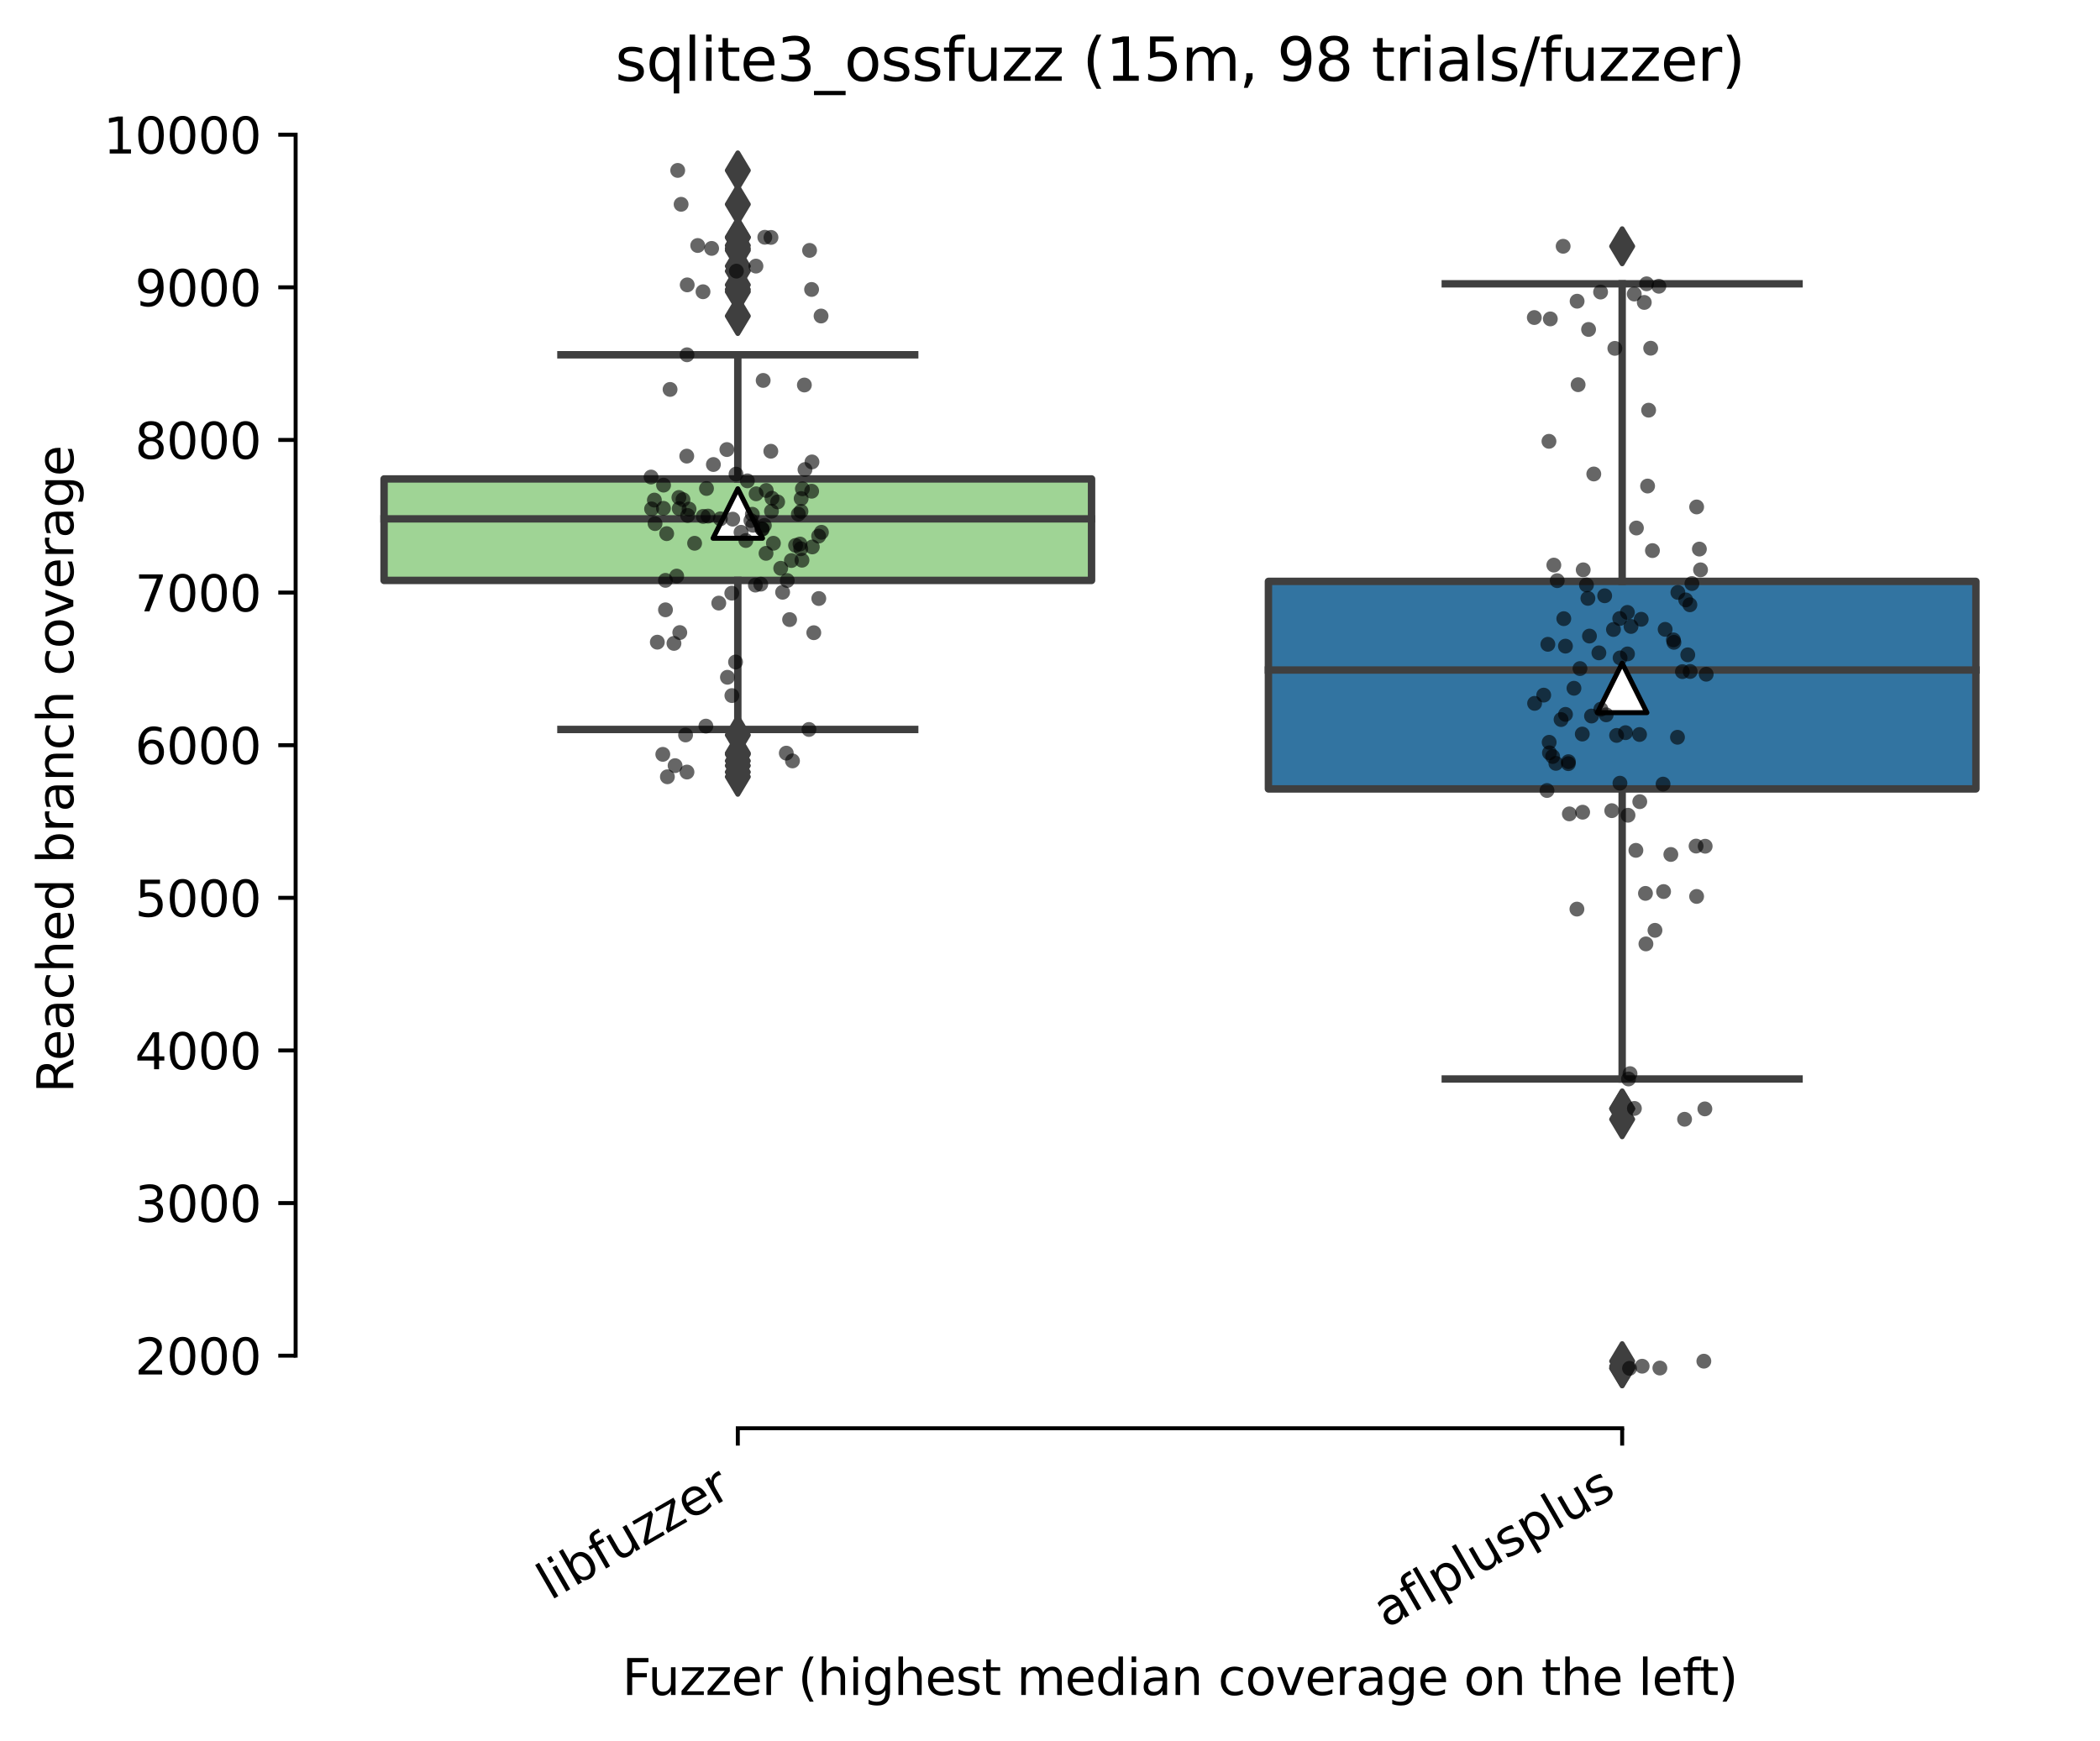 <?xml version="1.0" encoding="utf-8" standalone="no"?>
<!DOCTYPE svg PUBLIC "-//W3C//DTD SVG 1.1//EN"
  "http://www.w3.org/Graphics/SVG/1.1/DTD/svg11.dtd">
<svg height="351.576pt" version="1.1" viewBox="0 0 424.011 351.576" width="424.011pt" xmlns="http://www.w3.org/2000/svg" xmlns:xlink="http://www.w3.org/1999/xlink">
 <defs>
  <style type="text/css">*{stroke-linecap:butt;stroke-linejoin:round;}</style>
 </defs>
 <g id="figure_1">
  <g id="patch_1">
   <path d="M 0 351.576 
L 424.011 351.576 
L 424.011 0 
L 0 0 
z
" style="fill:#ffffff;"/>
  </g>
  <g id="axes_1">
   <g id="patch_2">
    <path d="M 59.691 288.43 
L 416.811 288.43 
L 416.811 22.318 
L 59.691 22.318 
z
" style="fill:#ffffff;"/>
   </g>
   <g id="patch_3">
    <path clip-path="url(#p86dfaad644)" d="M 77.547 117.217 
L 220.395 117.217 
L 220.395 96.72 
L 77.547 96.72 
L 77.547 117.217 
z
" style="fill:#9fd495;stroke:#3f3f3f;stroke-linejoin:miter;stroke-width:1.5;"/>
   </g>
   <g id="patch_4">
    <path clip-path="url(#p86dfaad644)" d="M 256.107 159.319 
L 398.955 159.319 
L 398.955 117.409 
L 256.107 117.409 
L 256.107 159.319 
z
" style="fill:#3274a1;stroke:#3f3f3f;stroke-linejoin:miter;stroke-width:1.5;"/>
   </g>
   <g id="matplotlib.axis_1">
    <g id="xtick_1">
     <g id="line2d_1">
      <defs>
       <path d="M 0 0 
L 0 3.5 
" id="m62838f7ea1" style="stroke:#000000;stroke-width:0.8;"/>
      </defs>
      <g>
       <use style="stroke:#000000;stroke-width:0.8;" x="148.971" xlink:href="#m62838f7ea1" y="288.43"/>
      </g>
     </g>
     <g id="text_1">
      <!-- libfuzzer -->
      <g transform="translate(111.104 323.272)rotate(-30)scale(0.1 -0.1)">
       <defs>
        <path d="M 603 4863 
L 1178 4863 
L 1178 0 
L 603 0 
L 603 4863 
z
" id="DejaVuSans-6c" transform="scale(0.016)"/>
        <path d="M 603 3500 
L 1178 3500 
L 1178 0 
L 603 0 
L 603 3500 
z
M 603 4863 
L 1178 4863 
L 1178 4134 
L 603 4134 
L 603 4863 
z
" id="DejaVuSans-69" transform="scale(0.016)"/>
        <path d="M 3116 1747 
Q 3116 2381 2855 2742 
Q 2594 3103 2138 3103 
Q 1681 3103 1420 2742 
Q 1159 2381 1159 1747 
Q 1159 1113 1420 752 
Q 1681 391 2138 391 
Q 2594 391 2855 752 
Q 3116 1113 3116 1747 
z
M 1159 2969 
Q 1341 3281 1617 3432 
Q 1894 3584 2278 3584 
Q 2916 3584 3314 3078 
Q 3713 2572 3713 1747 
Q 3713 922 3314 415 
Q 2916 -91 2278 -91 
Q 1894 -91 1617 61 
Q 1341 213 1159 525 
L 1159 0 
L 581 0 
L 581 4863 
L 1159 4863 
L 1159 2969 
z
" id="DejaVuSans-62" transform="scale(0.016)"/>
        <path d="M 2375 4863 
L 2375 4384 
L 1825 4384 
Q 1516 4384 1395 4259 
Q 1275 4134 1275 3809 
L 1275 3500 
L 2222 3500 
L 2222 3053 
L 1275 3053 
L 1275 0 
L 697 0 
L 697 3053 
L 147 3053 
L 147 3500 
L 697 3500 
L 697 3744 
Q 697 4328 969 4595 
Q 1241 4863 1831 4863 
L 2375 4863 
z
" id="DejaVuSans-66" transform="scale(0.016)"/>
        <path d="M 544 1381 
L 544 3500 
L 1119 3500 
L 1119 1403 
Q 1119 906 1312 657 
Q 1506 409 1894 409 
Q 2359 409 2629 706 
Q 2900 1003 2900 1516 
L 2900 3500 
L 3475 3500 
L 3475 0 
L 2900 0 
L 2900 538 
Q 2691 219 2414 64 
Q 2138 -91 1772 -91 
Q 1169 -91 856 284 
Q 544 659 544 1381 
z
M 1991 3584 
L 1991 3584 
z
" id="DejaVuSans-75" transform="scale(0.016)"/>
        <path d="M 353 3500 
L 3084 3500 
L 3084 2975 
L 922 459 
L 3084 459 
L 3084 0 
L 275 0 
L 275 525 
L 2438 3041 
L 353 3041 
L 353 3500 
z
" id="DejaVuSans-7a" transform="scale(0.016)"/>
        <path d="M 3597 1894 
L 3597 1613 
L 953 1613 
Q 991 1019 1311 708 
Q 1631 397 2203 397 
Q 2534 397 2845 478 
Q 3156 559 3463 722 
L 3463 178 
Q 3153 47 2828 -22 
Q 2503 -91 2169 -91 
Q 1331 -91 842 396 
Q 353 884 353 1716 
Q 353 2575 817 3079 
Q 1281 3584 2069 3584 
Q 2775 3584 3186 3129 
Q 3597 2675 3597 1894 
z
M 3022 2063 
Q 3016 2534 2758 2815 
Q 2500 3097 2075 3097 
Q 1594 3097 1305 2825 
Q 1016 2553 972 2059 
L 3022 2063 
z
" id="DejaVuSans-65" transform="scale(0.016)"/>
        <path d="M 2631 2963 
Q 2534 3019 2420 3045 
Q 2306 3072 2169 3072 
Q 1681 3072 1420 2755 
Q 1159 2438 1159 1844 
L 1159 0 
L 581 0 
L 581 3500 
L 1159 3500 
L 1159 2956 
Q 1341 3275 1631 3429 
Q 1922 3584 2338 3584 
Q 2397 3584 2469 3576 
Q 2541 3569 2628 3553 
L 2631 2963 
z
" id="DejaVuSans-72" transform="scale(0.016)"/>
       </defs>
       <use xlink:href="#DejaVuSans-6c"/>
       <use x="27.783" xlink:href="#DejaVuSans-69"/>
       <use x="55.566" xlink:href="#DejaVuSans-62"/>
       <use x="119.043" xlink:href="#DejaVuSans-66"/>
       <use x="154.248" xlink:href="#DejaVuSans-75"/>
       <use x="217.627" xlink:href="#DejaVuSans-7a"/>
       <use x="270.117" xlink:href="#DejaVuSans-7a"/>
       <use x="322.607" xlink:href="#DejaVuSans-65"/>
       <use x="384.131" xlink:href="#DejaVuSans-72"/>
      </g>
     </g>
    </g>
    <g id="xtick_2">
     <g id="line2d_2">
      <g>
       <use style="stroke:#000000;stroke-width:0.8;" x="327.531" xlink:href="#m62838f7ea1" y="288.43"/>
      </g>
     </g>
     <g id="text_2">
      <!-- aflplusplus -->
      <g transform="translate(279.922 328.897)rotate(-30)scale(0.1 -0.1)">
       <defs>
        <path d="M 2194 1759 
Q 1497 1759 1228 1600 
Q 959 1441 959 1056 
Q 959 750 1161 570 
Q 1363 391 1709 391 
Q 2188 391 2477 730 
Q 2766 1069 2766 1631 
L 2766 1759 
L 2194 1759 
z
M 3341 1997 
L 3341 0 
L 2766 0 
L 2766 531 
Q 2569 213 2275 61 
Q 1981 -91 1556 -91 
Q 1019 -91 701 211 
Q 384 513 384 1019 
Q 384 1609 779 1909 
Q 1175 2209 1959 2209 
L 2766 2209 
L 2766 2266 
Q 2766 2663 2505 2880 
Q 2244 3097 1772 3097 
Q 1472 3097 1187 3025 
Q 903 2953 641 2809 
L 641 3341 
Q 956 3463 1253 3523 
Q 1550 3584 1831 3584 
Q 2591 3584 2966 3190 
Q 3341 2797 3341 1997 
z
" id="DejaVuSans-61" transform="scale(0.016)"/>
        <path d="M 1159 525 
L 1159 -1331 
L 581 -1331 
L 581 3500 
L 1159 3500 
L 1159 2969 
Q 1341 3281 1617 3432 
Q 1894 3584 2278 3584 
Q 2916 3584 3314 3078 
Q 3713 2572 3713 1747 
Q 3713 922 3314 415 
Q 2916 -91 2278 -91 
Q 1894 -91 1617 61 
Q 1341 213 1159 525 
z
M 3116 1747 
Q 3116 2381 2855 2742 
Q 2594 3103 2138 3103 
Q 1681 3103 1420 2742 
Q 1159 2381 1159 1747 
Q 1159 1113 1420 752 
Q 1681 391 2138 391 
Q 2594 391 2855 752 
Q 3116 1113 3116 1747 
z
" id="DejaVuSans-70" transform="scale(0.016)"/>
        <path d="M 2834 3397 
L 2834 2853 
Q 2591 2978 2328 3040 
Q 2066 3103 1784 3103 
Q 1356 3103 1142 2972 
Q 928 2841 928 2578 
Q 928 2378 1081 2264 
Q 1234 2150 1697 2047 
L 1894 2003 
Q 2506 1872 2764 1633 
Q 3022 1394 3022 966 
Q 3022 478 2636 193 
Q 2250 -91 1575 -91 
Q 1294 -91 989 -36 
Q 684 19 347 128 
L 347 722 
Q 666 556 975 473 
Q 1284 391 1588 391 
Q 1994 391 2212 530 
Q 2431 669 2431 922 
Q 2431 1156 2273 1281 
Q 2116 1406 1581 1522 
L 1381 1569 
Q 847 1681 609 1914 
Q 372 2147 372 2553 
Q 372 3047 722 3315 
Q 1072 3584 1716 3584 
Q 2034 3584 2315 3537 
Q 2597 3491 2834 3397 
z
" id="DejaVuSans-73" transform="scale(0.016)"/>
       </defs>
       <use xlink:href="#DejaVuSans-61"/>
       <use x="61.279" xlink:href="#DejaVuSans-66"/>
       <use x="96.484" xlink:href="#DejaVuSans-6c"/>
       <use x="124.268" xlink:href="#DejaVuSans-70"/>
       <use x="187.744" xlink:href="#DejaVuSans-6c"/>
       <use x="215.527" xlink:href="#DejaVuSans-75"/>
       <use x="278.906" xlink:href="#DejaVuSans-73"/>
       <use x="331.006" xlink:href="#DejaVuSans-70"/>
       <use x="394.482" xlink:href="#DejaVuSans-6c"/>
       <use x="422.266" xlink:href="#DejaVuSans-75"/>
       <use x="485.645" xlink:href="#DejaVuSans-73"/>
      </g>
     </g>
    </g>
    <g id="text_3">
     <!-- Fuzzer (highest median coverage on the left) -->
     <g transform="translate(125.633 342.297)scale(0.1 -0.1)">
      <defs>
       <path d="M 628 4666 
L 3309 4666 
L 3309 4134 
L 1259 4134 
L 1259 2759 
L 3109 2759 
L 3109 2228 
L 1259 2228 
L 1259 0 
L 628 0 
L 628 4666 
z
" id="DejaVuSans-46" transform="scale(0.016)"/>
       <path id="DejaVuSans-20" transform="scale(0.016)"/>
       <path d="M 1984 4856 
Q 1566 4138 1362 3434 
Q 1159 2731 1159 2009 
Q 1159 1288 1364 580 
Q 1569 -128 1984 -844 
L 1484 -844 
Q 1016 -109 783 600 
Q 550 1309 550 2009 
Q 550 2706 781 3412 
Q 1013 4119 1484 4856 
L 1984 4856 
z
" id="DejaVuSans-28" transform="scale(0.016)"/>
       <path d="M 3513 2113 
L 3513 0 
L 2938 0 
L 2938 2094 
Q 2938 2591 2744 2837 
Q 2550 3084 2163 3084 
Q 1697 3084 1428 2787 
Q 1159 2491 1159 1978 
L 1159 0 
L 581 0 
L 581 4863 
L 1159 4863 
L 1159 2956 
Q 1366 3272 1645 3428 
Q 1925 3584 2291 3584 
Q 2894 3584 3203 3211 
Q 3513 2838 3513 2113 
z
" id="DejaVuSans-68" transform="scale(0.016)"/>
       <path d="M 2906 1791 
Q 2906 2416 2648 2759 
Q 2391 3103 1925 3103 
Q 1463 3103 1205 2759 
Q 947 2416 947 1791 
Q 947 1169 1205 825 
Q 1463 481 1925 481 
Q 2391 481 2648 825 
Q 2906 1169 2906 1791 
z
M 3481 434 
Q 3481 -459 3084 -895 
Q 2688 -1331 1869 -1331 
Q 1566 -1331 1297 -1286 
Q 1028 -1241 775 -1147 
L 775 -588 
Q 1028 -725 1275 -790 
Q 1522 -856 1778 -856 
Q 2344 -856 2625 -561 
Q 2906 -266 2906 331 
L 2906 616 
Q 2728 306 2450 153 
Q 2172 0 1784 0 
Q 1141 0 747 490 
Q 353 981 353 1791 
Q 353 2603 747 3093 
Q 1141 3584 1784 3584 
Q 2172 3584 2450 3431 
Q 2728 3278 2906 2969 
L 2906 3500 
L 3481 3500 
L 3481 434 
z
" id="DejaVuSans-67" transform="scale(0.016)"/>
       <path d="M 1172 4494 
L 1172 3500 
L 2356 3500 
L 2356 3053 
L 1172 3053 
L 1172 1153 
Q 1172 725 1289 603 
Q 1406 481 1766 481 
L 2356 481 
L 2356 0 
L 1766 0 
Q 1100 0 847 248 
Q 594 497 594 1153 
L 594 3053 
L 172 3053 
L 172 3500 
L 594 3500 
L 594 4494 
L 1172 4494 
z
" id="DejaVuSans-74" transform="scale(0.016)"/>
       <path d="M 3328 2828 
Q 3544 3216 3844 3400 
Q 4144 3584 4550 3584 
Q 5097 3584 5394 3201 
Q 5691 2819 5691 2113 
L 5691 0 
L 5113 0 
L 5113 2094 
Q 5113 2597 4934 2840 
Q 4756 3084 4391 3084 
Q 3944 3084 3684 2787 
Q 3425 2491 3425 1978 
L 3425 0 
L 2847 0 
L 2847 2094 
Q 2847 2600 2669 2842 
Q 2491 3084 2119 3084 
Q 1678 3084 1418 2786 
Q 1159 2488 1159 1978 
L 1159 0 
L 581 0 
L 581 3500 
L 1159 3500 
L 1159 2956 
Q 1356 3278 1631 3431 
Q 1906 3584 2284 3584 
Q 2666 3584 2933 3390 
Q 3200 3197 3328 2828 
z
" id="DejaVuSans-6d" transform="scale(0.016)"/>
       <path d="M 2906 2969 
L 2906 4863 
L 3481 4863 
L 3481 0 
L 2906 0 
L 2906 525 
Q 2725 213 2448 61 
Q 2172 -91 1784 -91 
Q 1150 -91 751 415 
Q 353 922 353 1747 
Q 353 2572 751 3078 
Q 1150 3584 1784 3584 
Q 2172 3584 2448 3432 
Q 2725 3281 2906 2969 
z
M 947 1747 
Q 947 1113 1208 752 
Q 1469 391 1925 391 
Q 2381 391 2643 752 
Q 2906 1113 2906 1747 
Q 2906 2381 2643 2742 
Q 2381 3103 1925 3103 
Q 1469 3103 1208 2742 
Q 947 2381 947 1747 
z
" id="DejaVuSans-64" transform="scale(0.016)"/>
       <path d="M 3513 2113 
L 3513 0 
L 2938 0 
L 2938 2094 
Q 2938 2591 2744 2837 
Q 2550 3084 2163 3084 
Q 1697 3084 1428 2787 
Q 1159 2491 1159 1978 
L 1159 0 
L 581 0 
L 581 3500 
L 1159 3500 
L 1159 2956 
Q 1366 3272 1645 3428 
Q 1925 3584 2291 3584 
Q 2894 3584 3203 3211 
Q 3513 2838 3513 2113 
z
" id="DejaVuSans-6e" transform="scale(0.016)"/>
       <path d="M 3122 3366 
L 3122 2828 
Q 2878 2963 2633 3030 
Q 2388 3097 2138 3097 
Q 1578 3097 1268 2742 
Q 959 2388 959 1747 
Q 959 1106 1268 751 
Q 1578 397 2138 397 
Q 2388 397 2633 464 
Q 2878 531 3122 666 
L 3122 134 
Q 2881 22 2623 -34 
Q 2366 -91 2075 -91 
Q 1284 -91 818 406 
Q 353 903 353 1747 
Q 353 2603 823 3093 
Q 1294 3584 2113 3584 
Q 2378 3584 2631 3529 
Q 2884 3475 3122 3366 
z
" id="DejaVuSans-63" transform="scale(0.016)"/>
       <path d="M 1959 3097 
Q 1497 3097 1228 2736 
Q 959 2375 959 1747 
Q 959 1119 1226 758 
Q 1494 397 1959 397 
Q 2419 397 2687 759 
Q 2956 1122 2956 1747 
Q 2956 2369 2687 2733 
Q 2419 3097 1959 3097 
z
M 1959 3584 
Q 2709 3584 3137 3096 
Q 3566 2609 3566 1747 
Q 3566 888 3137 398 
Q 2709 -91 1959 -91 
Q 1206 -91 779 398 
Q 353 888 353 1747 
Q 353 2609 779 3096 
Q 1206 3584 1959 3584 
z
" id="DejaVuSans-6f" transform="scale(0.016)"/>
       <path d="M 191 3500 
L 800 3500 
L 1894 563 
L 2988 3500 
L 3597 3500 
L 2284 0 
L 1503 0 
L 191 3500 
z
" id="DejaVuSans-76" transform="scale(0.016)"/>
       <path d="M 513 4856 
L 1013 4856 
Q 1481 4119 1714 3412 
Q 1947 2706 1947 2009 
Q 1947 1309 1714 600 
Q 1481 -109 1013 -844 
L 513 -844 
Q 928 -128 1133 580 
Q 1338 1288 1338 2009 
Q 1338 2731 1133 3434 
Q 928 4138 513 4856 
z
" id="DejaVuSans-29" transform="scale(0.016)"/>
      </defs>
      <use xlink:href="#DejaVuSans-46"/>
      <use x="52.02" xlink:href="#DejaVuSans-75"/>
      <use x="115.398" xlink:href="#DejaVuSans-7a"/>
      <use x="167.889" xlink:href="#DejaVuSans-7a"/>
      <use x="220.379" xlink:href="#DejaVuSans-65"/>
      <use x="281.902" xlink:href="#DejaVuSans-72"/>
      <use x="323.016" xlink:href="#DejaVuSans-20"/>
      <use x="354.803" xlink:href="#DejaVuSans-28"/>
      <use x="393.816" xlink:href="#DejaVuSans-68"/>
      <use x="457.195" xlink:href="#DejaVuSans-69"/>
      <use x="484.979" xlink:href="#DejaVuSans-67"/>
      <use x="548.455" xlink:href="#DejaVuSans-68"/>
      <use x="611.834" xlink:href="#DejaVuSans-65"/>
      <use x="673.357" xlink:href="#DejaVuSans-73"/>
      <use x="725.457" xlink:href="#DejaVuSans-74"/>
      <use x="764.666" xlink:href="#DejaVuSans-20"/>
      <use x="796.453" xlink:href="#DejaVuSans-6d"/>
      <use x="893.865" xlink:href="#DejaVuSans-65"/>
      <use x="955.389" xlink:href="#DejaVuSans-64"/>
      <use x="1018.865" xlink:href="#DejaVuSans-69"/>
      <use x="1046.648" xlink:href="#DejaVuSans-61"/>
      <use x="1107.928" xlink:href="#DejaVuSans-6e"/>
      <use x="1171.307" xlink:href="#DejaVuSans-20"/>
      <use x="1203.094" xlink:href="#DejaVuSans-63"/>
      <use x="1258.074" xlink:href="#DejaVuSans-6f"/>
      <use x="1319.256" xlink:href="#DejaVuSans-76"/>
      <use x="1378.436" xlink:href="#DejaVuSans-65"/>
      <use x="1439.959" xlink:href="#DejaVuSans-72"/>
      <use x="1481.072" xlink:href="#DejaVuSans-61"/>
      <use x="1542.352" xlink:href="#DejaVuSans-67"/>
      <use x="1605.828" xlink:href="#DejaVuSans-65"/>
      <use x="1667.352" xlink:href="#DejaVuSans-20"/>
      <use x="1699.139" xlink:href="#DejaVuSans-6f"/>
      <use x="1760.32" xlink:href="#DejaVuSans-6e"/>
      <use x="1823.699" xlink:href="#DejaVuSans-20"/>
      <use x="1855.486" xlink:href="#DejaVuSans-74"/>
      <use x="1894.695" xlink:href="#DejaVuSans-68"/>
      <use x="1958.074" xlink:href="#DejaVuSans-65"/>
      <use x="2019.598" xlink:href="#DejaVuSans-20"/>
      <use x="2051.385" xlink:href="#DejaVuSans-6c"/>
      <use x="2079.168" xlink:href="#DejaVuSans-65"/>
      <use x="2140.691" xlink:href="#DejaVuSans-66"/>
      <use x="2174.146" xlink:href="#DejaVuSans-74"/>
      <use x="2213.355" xlink:href="#DejaVuSans-29"/>
     </g>
    </g>
   </g>
   <g id="matplotlib.axis_2">
    <g id="ytick_1">
     <g id="line2d_3">
      <defs>
       <path d="M 0 0 
L -3.5 0 
" id="m723e1ad34d" style="stroke:#000000;stroke-width:0.8;"/>
      </defs>
      <g>
       <use style="stroke:#000000;stroke-width:0.8;" x="59.691" xlink:href="#m723e1ad34d" y="273.776"/>
      </g>
     </g>
     <g id="text_4">
      <!-- 2000 -->
      <g transform="translate(27.241 277.575)scale(0.1 -0.1)">
       <defs>
        <path d="M 1228 531 
L 3431 531 
L 3431 0 
L 469 0 
L 469 531 
Q 828 903 1448 1529 
Q 2069 2156 2228 2338 
Q 2531 2678 2651 2914 
Q 2772 3150 2772 3378 
Q 2772 3750 2511 3984 
Q 2250 4219 1831 4219 
Q 1534 4219 1204 4116 
Q 875 4013 500 3803 
L 500 4441 
Q 881 4594 1212 4672 
Q 1544 4750 1819 4750 
Q 2544 4750 2975 4387 
Q 3406 4025 3406 3419 
Q 3406 3131 3298 2873 
Q 3191 2616 2906 2266 
Q 2828 2175 2409 1742 
Q 1991 1309 1228 531 
z
" id="DejaVuSans-32" transform="scale(0.016)"/>
        <path d="M 2034 4250 
Q 1547 4250 1301 3770 
Q 1056 3291 1056 2328 
Q 1056 1369 1301 889 
Q 1547 409 2034 409 
Q 2525 409 2770 889 
Q 3016 1369 3016 2328 
Q 3016 3291 2770 3770 
Q 2525 4250 2034 4250 
z
M 2034 4750 
Q 2819 4750 3233 4129 
Q 3647 3509 3647 2328 
Q 3647 1150 3233 529 
Q 2819 -91 2034 -91 
Q 1250 -91 836 529 
Q 422 1150 422 2328 
Q 422 3509 836 4129 
Q 1250 4750 2034 4750 
z
" id="DejaVuSans-30" transform="scale(0.016)"/>
       </defs>
       <use xlink:href="#DejaVuSans-32"/>
       <use x="63.623" xlink:href="#DejaVuSans-30"/>
       <use x="127.246" xlink:href="#DejaVuSans-30"/>
       <use x="190.869" xlink:href="#DejaVuSans-30"/>
      </g>
     </g>
    </g>
    <g id="ytick_2">
     <g id="line2d_4">
      <g>
       <use style="stroke:#000000;stroke-width:0.8;" x="59.691" xlink:href="#m723e1ad34d" y="242.954"/>
      </g>
     </g>
     <g id="text_5">
      <!-- 3000 -->
      <g transform="translate(27.241 246.753)scale(0.1 -0.1)">
       <defs>
        <path d="M 2597 2516 
Q 3050 2419 3304 2112 
Q 3559 1806 3559 1356 
Q 3559 666 3084 287 
Q 2609 -91 1734 -91 
Q 1441 -91 1130 -33 
Q 819 25 488 141 
L 488 750 
Q 750 597 1062 519 
Q 1375 441 1716 441 
Q 2309 441 2620 675 
Q 2931 909 2931 1356 
Q 2931 1769 2642 2001 
Q 2353 2234 1838 2234 
L 1294 2234 
L 1294 2753 
L 1863 2753 
Q 2328 2753 2575 2939 
Q 2822 3125 2822 3475 
Q 2822 3834 2567 4026 
Q 2313 4219 1838 4219 
Q 1578 4219 1281 4162 
Q 984 4106 628 3988 
L 628 4550 
Q 988 4650 1302 4700 
Q 1616 4750 1894 4750 
Q 2613 4750 3031 4423 
Q 3450 4097 3450 3541 
Q 3450 3153 3228 2886 
Q 3006 2619 2597 2516 
z
" id="DejaVuSans-33" transform="scale(0.016)"/>
       </defs>
       <use xlink:href="#DejaVuSans-33"/>
       <use x="63.623" xlink:href="#DejaVuSans-30"/>
       <use x="127.246" xlink:href="#DejaVuSans-30"/>
       <use x="190.869" xlink:href="#DejaVuSans-30"/>
      </g>
     </g>
    </g>
    <g id="ytick_3">
     <g id="line2d_5">
      <g>
       <use style="stroke:#000000;stroke-width:0.8;" x="59.691" xlink:href="#m723e1ad34d" y="212.132"/>
      </g>
     </g>
     <g id="text_6">
      <!-- 4000 -->
      <g transform="translate(27.241 215.932)scale(0.1 -0.1)">
       <defs>
        <path d="M 2419 4116 
L 825 1625 
L 2419 1625 
L 2419 4116 
z
M 2253 4666 
L 3047 4666 
L 3047 1625 
L 3713 1625 
L 3713 1100 
L 3047 1100 
L 3047 0 
L 2419 0 
L 2419 1100 
L 313 1100 
L 313 1709 
L 2253 4666 
z
" id="DejaVuSans-34" transform="scale(0.016)"/>
       </defs>
       <use xlink:href="#DejaVuSans-34"/>
       <use x="63.623" xlink:href="#DejaVuSans-30"/>
       <use x="127.246" xlink:href="#DejaVuSans-30"/>
       <use x="190.869" xlink:href="#DejaVuSans-30"/>
      </g>
     </g>
    </g>
    <g id="ytick_4">
     <g id="line2d_6">
      <g>
       <use style="stroke:#000000;stroke-width:0.8;" x="59.691" xlink:href="#m723e1ad34d" y="181.311"/>
      </g>
     </g>
     <g id="text_7">
      <!-- 5000 -->
      <g transform="translate(27.241 185.11)scale(0.1 -0.1)">
       <defs>
        <path d="M 691 4666 
L 3169 4666 
L 3169 4134 
L 1269 4134 
L 1269 2991 
Q 1406 3038 1543 3061 
Q 1681 3084 1819 3084 
Q 2600 3084 3056 2656 
Q 3513 2228 3513 1497 
Q 3513 744 3044 326 
Q 2575 -91 1722 -91 
Q 1428 -91 1123 -41 
Q 819 9 494 109 
L 494 744 
Q 775 591 1075 516 
Q 1375 441 1709 441 
Q 2250 441 2565 725 
Q 2881 1009 2881 1497 
Q 2881 1984 2565 2268 
Q 2250 2553 1709 2553 
Q 1456 2553 1204 2497 
Q 953 2441 691 2322 
L 691 4666 
z
" id="DejaVuSans-35" transform="scale(0.016)"/>
       </defs>
       <use xlink:href="#DejaVuSans-35"/>
       <use x="63.623" xlink:href="#DejaVuSans-30"/>
       <use x="127.246" xlink:href="#DejaVuSans-30"/>
       <use x="190.869" xlink:href="#DejaVuSans-30"/>
      </g>
     </g>
    </g>
    <g id="ytick_5">
     <g id="line2d_7">
      <g>
       <use style="stroke:#000000;stroke-width:0.8;" x="59.691" xlink:href="#m723e1ad34d" y="150.489"/>
      </g>
     </g>
     <g id="text_8">
      <!-- 6000 -->
      <g transform="translate(27.241 154.288)scale(0.1 -0.1)">
       <defs>
        <path d="M 2113 2584 
Q 1688 2584 1439 2293 
Q 1191 2003 1191 1497 
Q 1191 994 1439 701 
Q 1688 409 2113 409 
Q 2538 409 2786 701 
Q 3034 994 3034 1497 
Q 3034 2003 2786 2293 
Q 2538 2584 2113 2584 
z
M 3366 4563 
L 3366 3988 
Q 3128 4100 2886 4159 
Q 2644 4219 2406 4219 
Q 1781 4219 1451 3797 
Q 1122 3375 1075 2522 
Q 1259 2794 1537 2939 
Q 1816 3084 2150 3084 
Q 2853 3084 3261 2657 
Q 3669 2231 3669 1497 
Q 3669 778 3244 343 
Q 2819 -91 2113 -91 
Q 1303 -91 875 529 
Q 447 1150 447 2328 
Q 447 3434 972 4092 
Q 1497 4750 2381 4750 
Q 2619 4750 2861 4703 
Q 3103 4656 3366 4563 
z
" id="DejaVuSans-36" transform="scale(0.016)"/>
       </defs>
       <use xlink:href="#DejaVuSans-36"/>
       <use x="63.623" xlink:href="#DejaVuSans-30"/>
       <use x="127.246" xlink:href="#DejaVuSans-30"/>
       <use x="190.869" xlink:href="#DejaVuSans-30"/>
      </g>
     </g>
    </g>
    <g id="ytick_6">
     <g id="line2d_8">
      <g>
       <use style="stroke:#000000;stroke-width:0.8;" x="59.691" xlink:href="#m723e1ad34d" y="119.667"/>
      </g>
     </g>
     <g id="text_9">
      <!-- 7000 -->
      <g transform="translate(27.241 123.466)scale(0.1 -0.1)">
       <defs>
        <path d="M 525 4666 
L 3525 4666 
L 3525 4397 
L 1831 0 
L 1172 0 
L 2766 4134 
L 525 4134 
L 525 4666 
z
" id="DejaVuSans-37" transform="scale(0.016)"/>
       </defs>
       <use xlink:href="#DejaVuSans-37"/>
       <use x="63.623" xlink:href="#DejaVuSans-30"/>
       <use x="127.246" xlink:href="#DejaVuSans-30"/>
       <use x="190.869" xlink:href="#DejaVuSans-30"/>
      </g>
     </g>
    </g>
    <g id="ytick_7">
     <g id="line2d_9">
      <g>
       <use style="stroke:#000000;stroke-width:0.8;" x="59.691" xlink:href="#m723e1ad34d" y="88.845"/>
      </g>
     </g>
     <g id="text_10">
      <!-- 8000 -->
      <g transform="translate(27.241 92.645)scale(0.1 -0.1)">
       <defs>
        <path d="M 2034 2216 
Q 1584 2216 1326 1975 
Q 1069 1734 1069 1313 
Q 1069 891 1326 650 
Q 1584 409 2034 409 
Q 2484 409 2743 651 
Q 3003 894 3003 1313 
Q 3003 1734 2745 1975 
Q 2488 2216 2034 2216 
z
M 1403 2484 
Q 997 2584 770 2862 
Q 544 3141 544 3541 
Q 544 4100 942 4425 
Q 1341 4750 2034 4750 
Q 2731 4750 3128 4425 
Q 3525 4100 3525 3541 
Q 3525 3141 3298 2862 
Q 3072 2584 2669 2484 
Q 3125 2378 3379 2068 
Q 3634 1759 3634 1313 
Q 3634 634 3220 271 
Q 2806 -91 2034 -91 
Q 1263 -91 848 271 
Q 434 634 434 1313 
Q 434 1759 690 2068 
Q 947 2378 1403 2484 
z
M 1172 3481 
Q 1172 3119 1398 2916 
Q 1625 2713 2034 2713 
Q 2441 2713 2670 2916 
Q 2900 3119 2900 3481 
Q 2900 3844 2670 4047 
Q 2441 4250 2034 4250 
Q 1625 4250 1398 4047 
Q 1172 3844 1172 3481 
z
" id="DejaVuSans-38" transform="scale(0.016)"/>
       </defs>
       <use xlink:href="#DejaVuSans-38"/>
       <use x="63.623" xlink:href="#DejaVuSans-30"/>
       <use x="127.246" xlink:href="#DejaVuSans-30"/>
       <use x="190.869" xlink:href="#DejaVuSans-30"/>
      </g>
     </g>
    </g>
    <g id="ytick_8">
     <g id="line2d_10">
      <g>
       <use style="stroke:#000000;stroke-width:0.8;" x="59.691" xlink:href="#m723e1ad34d" y="58.024"/>
      </g>
     </g>
     <g id="text_11">
      <!-- 9000 -->
      <g transform="translate(27.241 61.823)scale(0.1 -0.1)">
       <defs>
        <path d="M 703 97 
L 703 672 
Q 941 559 1184 500 
Q 1428 441 1663 441 
Q 2288 441 2617 861 
Q 2947 1281 2994 2138 
Q 2813 1869 2534 1725 
Q 2256 1581 1919 1581 
Q 1219 1581 811 2004 
Q 403 2428 403 3163 
Q 403 3881 828 4315 
Q 1253 4750 1959 4750 
Q 2769 4750 3195 4129 
Q 3622 3509 3622 2328 
Q 3622 1225 3098 567 
Q 2575 -91 1691 -91 
Q 1453 -91 1209 -44 
Q 966 3 703 97 
z
M 1959 2075 
Q 2384 2075 2632 2365 
Q 2881 2656 2881 3163 
Q 2881 3666 2632 3958 
Q 2384 4250 1959 4250 
Q 1534 4250 1286 3958 
Q 1038 3666 1038 3163 
Q 1038 2656 1286 2365 
Q 1534 2075 1959 2075 
z
" id="DejaVuSans-39" transform="scale(0.016)"/>
       </defs>
       <use xlink:href="#DejaVuSans-39"/>
       <use x="63.623" xlink:href="#DejaVuSans-30"/>
       <use x="127.246" xlink:href="#DejaVuSans-30"/>
       <use x="190.869" xlink:href="#DejaVuSans-30"/>
      </g>
     </g>
    </g>
    <g id="ytick_9">
     <g id="line2d_11">
      <g>
       <use style="stroke:#000000;stroke-width:0.8;" x="59.691" xlink:href="#m723e1ad34d" y="27.202"/>
      </g>
     </g>
     <g id="text_12">
      <!-- 10000 -->
      <g transform="translate(20.878 31.001)scale(0.1 -0.1)">
       <defs>
        <path d="M 794 531 
L 1825 531 
L 1825 4091 
L 703 3866 
L 703 4441 
L 1819 4666 
L 2450 4666 
L 2450 531 
L 3481 531 
L 3481 0 
L 794 0 
L 794 531 
z
" id="DejaVuSans-31" transform="scale(0.016)"/>
       </defs>
       <use xlink:href="#DejaVuSans-31"/>
       <use x="63.623" xlink:href="#DejaVuSans-30"/>
       <use x="127.246" xlink:href="#DejaVuSans-30"/>
       <use x="190.869" xlink:href="#DejaVuSans-30"/>
       <use x="254.492" xlink:href="#DejaVuSans-30"/>
      </g>
     </g>
    </g>
    <g id="text_13">
     <!-- Reached branch coverage -->
     <g transform="translate(14.798 220.706)rotate(-90)scale(0.1 -0.1)">
      <defs>
       <path d="M 2841 2188 
Q 3044 2119 3236 1894 
Q 3428 1669 3622 1275 
L 4263 0 
L 3584 0 
L 2988 1197 
Q 2756 1666 2539 1819 
Q 2322 1972 1947 1972 
L 1259 1972 
L 1259 0 
L 628 0 
L 628 4666 
L 2053 4666 
Q 2853 4666 3247 4331 
Q 3641 3997 3641 3322 
Q 3641 2881 3436 2590 
Q 3231 2300 2841 2188 
z
M 1259 4147 
L 1259 2491 
L 2053 2491 
Q 2509 2491 2742 2702 
Q 2975 2913 2975 3322 
Q 2975 3731 2742 3939 
Q 2509 4147 2053 4147 
L 1259 4147 
z
" id="DejaVuSans-52" transform="scale(0.016)"/>
      </defs>
      <use xlink:href="#DejaVuSans-52"/>
      <use x="64.982" xlink:href="#DejaVuSans-65"/>
      <use x="126.506" xlink:href="#DejaVuSans-61"/>
      <use x="187.785" xlink:href="#DejaVuSans-63"/>
      <use x="242.766" xlink:href="#DejaVuSans-68"/>
      <use x="306.145" xlink:href="#DejaVuSans-65"/>
      <use x="367.668" xlink:href="#DejaVuSans-64"/>
      <use x="431.145" xlink:href="#DejaVuSans-20"/>
      <use x="462.932" xlink:href="#DejaVuSans-62"/>
      <use x="526.408" xlink:href="#DejaVuSans-72"/>
      <use x="567.521" xlink:href="#DejaVuSans-61"/>
      <use x="628.801" xlink:href="#DejaVuSans-6e"/>
      <use x="692.18" xlink:href="#DejaVuSans-63"/>
      <use x="747.16" xlink:href="#DejaVuSans-68"/>
      <use x="810.539" xlink:href="#DejaVuSans-20"/>
      <use x="842.326" xlink:href="#DejaVuSans-63"/>
      <use x="897.307" xlink:href="#DejaVuSans-6f"/>
      <use x="958.488" xlink:href="#DejaVuSans-76"/>
      <use x="1017.668" xlink:href="#DejaVuSans-65"/>
      <use x="1079.191" xlink:href="#DejaVuSans-72"/>
      <use x="1120.305" xlink:href="#DejaVuSans-61"/>
      <use x="1181.584" xlink:href="#DejaVuSans-67"/>
      <use x="1245.061" xlink:href="#DejaVuSans-65"/>
     </g>
    </g>
   </g>
   <g id="line2d_12">
    <path clip-path="url(#p86dfaad644)" d="M 148.971 117.217 
L 148.971 147.314 
" style="fill:none;stroke:#3f3f3f;stroke-linecap:square;stroke-width:1.5;"/>
   </g>
   <g id="line2d_13">
    <path clip-path="url(#p86dfaad644)" d="M 148.971 96.72 
L 148.971 71.647 
" style="fill:none;stroke:#3f3f3f;stroke-linecap:square;stroke-width:1.5;"/>
   </g>
   <g id="line2d_14">
    <path clip-path="url(#p86dfaad644)" d="M 113.259 147.314 
L 184.683 147.314 
" style="fill:none;stroke:#3f3f3f;stroke-linecap:square;stroke-width:1.5;"/>
   </g>
   <g id="line2d_15">
    <path clip-path="url(#p86dfaad644)" d="M 113.259 71.647 
L 184.683 71.647 
" style="fill:none;stroke:#3f3f3f;stroke-linecap:square;stroke-width:1.5;"/>
   </g>
   <g id="line2d_16">
    <defs>
     <path d="M -0 3.536 
L 2.121 0 
L -0 -3.536 
L -2.121 -0 
z
" id="md6b95c0734" style="stroke:#3f3f3f;stroke-linejoin:miter;"/>
    </defs>
    <g clip-path="url(#p86dfaad644)">
     <use style="fill:#3f3f3f;stroke:#3f3f3f;stroke-linejoin:miter;" x="148.971" xlink:href="#md6b95c0734" y="148.424"/>
     <use style="fill:#3f3f3f;stroke:#3f3f3f;stroke-linejoin:miter;" x="148.971" xlink:href="#md6b95c0734" y="152.338"/>
     <use style="fill:#3f3f3f;stroke:#3f3f3f;stroke-linejoin:miter;" x="148.971" xlink:href="#md6b95c0734" y="153.664"/>
     <use style="fill:#3f3f3f;stroke:#3f3f3f;stroke-linejoin:miter;" x="148.971" xlink:href="#md6b95c0734" y="154.619"/>
     <use style="fill:#3f3f3f;stroke:#3f3f3f;stroke-linejoin:miter;" x="148.971" xlink:href="#md6b95c0734" y="156.869"/>
     <use style="fill:#3f3f3f;stroke:#3f3f3f;stroke-linejoin:miter;" x="148.971" xlink:href="#md6b95c0734" y="152.092"/>
     <use style="fill:#3f3f3f;stroke:#3f3f3f;stroke-linejoin:miter;" x="148.971" xlink:href="#md6b95c0734" y="155.914"/>
     <use style="fill:#3f3f3f;stroke:#3f3f3f;stroke-linejoin:miter;" x="148.971" xlink:href="#md6b95c0734" y="50.164"/>
     <use style="fill:#3f3f3f;stroke:#3f3f3f;stroke-linejoin:miter;" x="148.971" xlink:href="#md6b95c0734" y="34.414"/>
     <use style="fill:#3f3f3f;stroke:#3f3f3f;stroke-linejoin:miter;" x="148.971" xlink:href="#md6b95c0734" y="63.818"/>
     <use style="fill:#3f3f3f;stroke:#3f3f3f;stroke-linejoin:miter;" x="148.971" xlink:href="#md6b95c0734" y="41.257"/>
     <use style="fill:#3f3f3f;stroke:#3f3f3f;stroke-linejoin:miter;" x="148.971" xlink:href="#md6b95c0734" y="47.945"/>
     <use style="fill:#3f3f3f;stroke:#3f3f3f;stroke-linejoin:miter;" x="148.971" xlink:href="#md6b95c0734" y="53.739"/>
     <use style="fill:#3f3f3f;stroke:#3f3f3f;stroke-linejoin:miter;" x="148.971" xlink:href="#md6b95c0734" y="50.565"/>
     <use style="fill:#3f3f3f;stroke:#3f3f3f;stroke-linejoin:miter;" x="148.971" xlink:href="#md6b95c0734" y="49.578"/>
     <use style="fill:#3f3f3f;stroke:#3f3f3f;stroke-linejoin:miter;" x="148.971" xlink:href="#md6b95c0734" y="58.455"/>
     <use style="fill:#3f3f3f;stroke:#3f3f3f;stroke-linejoin:miter;" x="148.971" xlink:href="#md6b95c0734" y="58.917"/>
     <use style="fill:#3f3f3f;stroke:#3f3f3f;stroke-linejoin:miter;" x="148.971" xlink:href="#md6b95c0734" y="54.756"/>
     <use style="fill:#3f3f3f;stroke:#3f3f3f;stroke-linejoin:miter;" x="148.971" xlink:href="#md6b95c0734" y="57.53"/>
     <use style="fill:#3f3f3f;stroke:#3f3f3f;stroke-linejoin:miter;" x="148.971" xlink:href="#md6b95c0734" y="47.914"/>
    </g>
   </g>
   <g id="line2d_17">
    <path clip-path="url(#p86dfaad644)" d="M 327.531 159.319 
L 327.531 217.896 
" style="fill:none;stroke:#3f3f3f;stroke-linecap:square;stroke-width:1.5;"/>
   </g>
   <g id="line2d_18">
    <path clip-path="url(#p86dfaad644)" d="M 327.531 117.409 
L 327.531 57.315 
" style="fill:none;stroke:#3f3f3f;stroke-linecap:square;stroke-width:1.5;"/>
   </g>
   <g id="line2d_19">
    <path clip-path="url(#p86dfaad644)" d="M 291.819 217.896 
L 363.243 217.896 
" style="fill:none;stroke:#3f3f3f;stroke-linecap:square;stroke-width:1.5;"/>
   </g>
   <g id="line2d_20">
    <path clip-path="url(#p86dfaad644)" d="M 291.819 57.315 
L 363.243 57.315 
" style="fill:none;stroke:#3f3f3f;stroke-linecap:square;stroke-width:1.5;"/>
   </g>
   <g id="line2d_21">
    <g clip-path="url(#p86dfaad644)">
     <use style="fill:#3f3f3f;stroke:#3f3f3f;stroke-linejoin:miter;" x="327.531" xlink:href="#md6b95c0734" y="223.937"/>
     <use style="fill:#3f3f3f;stroke:#3f3f3f;stroke-linejoin:miter;" x="327.531" xlink:href="#md6b95c0734" y="226.033"/>
     <use style="fill:#3f3f3f;stroke:#3f3f3f;stroke-linejoin:miter;" x="327.531" xlink:href="#md6b95c0734" y="276.334"/>
     <use style="fill:#3f3f3f;stroke:#3f3f3f;stroke-linejoin:miter;" x="327.531" xlink:href="#md6b95c0734" y="223.845"/>
     <use style="fill:#3f3f3f;stroke:#3f3f3f;stroke-linejoin:miter;" x="327.531" xlink:href="#md6b95c0734" y="276.272"/>
     <use style="fill:#3f3f3f;stroke:#3f3f3f;stroke-linejoin:miter;" x="327.531" xlink:href="#md6b95c0734" y="274.886"/>
     <use style="fill:#3f3f3f;stroke:#3f3f3f;stroke-linejoin:miter;" x="327.531" xlink:href="#md6b95c0734" y="275.903"/>
     <use style="fill:#3f3f3f;stroke:#3f3f3f;stroke-linejoin:miter;" x="327.531" xlink:href="#md6b95c0734" y="49.733"/>
    </g>
   </g>
   <g id="line2d_22">
    <path clip-path="url(#p86dfaad644)" d="M 77.547 104.78 
L 220.395 104.78 
" style="fill:none;stroke:#3f3f3f;stroke-linecap:square;stroke-width:1.5;"/>
   </g>
   <g id="line2d_23">
    <defs>
     <path d="M 0 -5 
L -5 5 
L 5 5 
z
" id="m9c5c4e52a6" style="stroke:#000000;stroke-linejoin:miter;"/>
    </defs>
    <g clip-path="url(#p86dfaad644)">
     <use style="fill:#ffffff;stroke:#000000;stroke-linejoin:miter;" x="148.971" xlink:href="#m9c5c4e52a6" y="103.701"/>
    </g>
   </g>
   <g id="line2d_24">
    <path clip-path="url(#p86dfaad644)" d="M 256.107 135.309 
L 398.955 135.309 
" style="fill:none;stroke:#3f3f3f;stroke-linecap:square;stroke-width:1.5;"/>
   </g>
   <g id="line2d_25">
    <g clip-path="url(#p86dfaad644)">
     <use style="fill:#ffffff;stroke:#000000;stroke-linejoin:miter;" x="327.531" xlink:href="#m9c5c4e52a6" y="138.919"/>
    </g>
   </g>
   <g id="patch_5">
    <path d="M 59.691 273.776 
L 59.691 27.202 
" style="fill:none;stroke:#000000;stroke-linecap:square;stroke-linejoin:miter;stroke-width:0.8;"/>
   </g>
   <g id="patch_6">
    <path d="M 148.971 288.43 
L 327.531 288.43 
" style="fill:none;stroke:#000000;stroke-linecap:square;stroke-linejoin:miter;stroke-width:0.8;"/>
   </g>
   <g id="PathCollection_1">
    <defs>
     <path d="M 0 1.5 
C 0.398 1.5 0.779 1.342 1.061 1.061 
C 1.342 0.779 1.5 0.398 1.5 -0 
C 1.5 -0.398 1.342 -0.779 1.061 -1.061 
C 0.779 -1.342 0.398 -1.5 0 -1.5 
C -0.398 -1.5 -0.779 -1.342 -1.061 -1.061 
C -1.342 -0.779 -1.5 -0.398 -1.5 0 
C -1.5 0.398 -1.342 0.779 -1.061 1.061 
C -0.779 1.342 -0.398 1.5 0 1.5 
z
" id="C0_0_c9ea174647"/>
    </defs>
    <g clip-path="url(#p86dfaad644)">
     <use style="fill-opacity:0.6;" x="131.561" xlink:href="#C0_0_c9ea174647" y="102.777"/>
    </g>
    <g clip-path="url(#p86dfaad644)">
     <use style="fill-opacity:0.6;" x="138.713" xlink:href="#C0_0_c9ea174647" y="71.647"/>
    </g>
    <g clip-path="url(#p86dfaad644)">
     <use style="fill-opacity:0.6;" x="158.953" xlink:href="#C0_0_c9ea174647" y="117.232"/>
    </g>
    <g clip-path="url(#p86dfaad644)">
     <use style="fill-opacity:0.6;" x="142.528" xlink:href="#C0_0_c9ea174647" y="146.636"/>
    </g>
    <g clip-path="url(#p86dfaad644)">
     <use style="fill-opacity:0.6;" x="132.72" xlink:href="#C0_0_c9ea174647" y="129.684"/>
    </g>
    <g clip-path="url(#p86dfaad644)">
     <use style="fill-opacity:0.6;" x="153.909" xlink:href="#C0_0_c9ea174647" y="106.876"/>
    </g>
    <g clip-path="url(#p86dfaad644)">
     <use style="fill-opacity:0.6;" x="163.945" xlink:href="#C0_0_c9ea174647" y="93.284"/>
    </g>
    <g clip-path="url(#p86dfaad644)">
     <use style="fill-opacity:0.6;" x="147.775" xlink:href="#C0_0_c9ea174647" y="140.472"/>
    </g>
    <g clip-path="url(#p86dfaad644)">
     <use style="fill-opacity:0.6;" x="151.907" xlink:href="#C0_0_c9ea174647" y="103.856"/>
    </g>
    <g clip-path="url(#p86dfaad644)">
     <use style="fill-opacity:0.6;" x="159.429" xlink:href="#C0_0_c9ea174647" y="125.123"/>
    </g>
    <g clip-path="url(#p86dfaad644)">
     <use style="fill-opacity:0.6;" x="134.365" xlink:href="#C0_0_c9ea174647" y="117.201"/>
    </g>
    <g clip-path="url(#p86dfaad644)">
     <use style="fill-opacity:0.6;" x="143.684" xlink:href="#C0_0_c9ea174647" y="50.164"/>
    </g>
    <g clip-path="url(#p86dfaad644)">
     <use style="fill-opacity:0.6;" x="161.928" xlink:href="#C0_0_c9ea174647" y="113.133"/>
    </g>
    <g clip-path="url(#p86dfaad644)">
     <use style="fill-opacity:0.6;" x="165.853" xlink:href="#C0_0_c9ea174647" y="107.493"/>
    </g>
    <g clip-path="url(#p86dfaad644)">
     <use style="fill-opacity:0.6;" x="136.836" xlink:href="#C0_0_c9ea174647" y="34.414"/>
    </g>
    <g clip-path="url(#p86dfaad644)">
     <use style="fill-opacity:0.6;" x="139.129" xlink:href="#C0_0_c9ea174647" y="102.808"/>
    </g>
    <g clip-path="url(#p86dfaad644)">
     <use style="fill-opacity:0.6;" x="162.411" xlink:href="#C0_0_c9ea174647" y="77.75"/>
    </g>
    <g clip-path="url(#p86dfaad644)">
     <use style="fill-opacity:0.6;" x="145.129" xlink:href="#C0_0_c9ea174647" y="121.794"/>
    </g>
    <g clip-path="url(#p86dfaad644)">
     <use style="fill-opacity:0.6;" x="155.636" xlink:href="#C0_0_c9ea174647" y="91.126"/>
    </g>
    <g clip-path="url(#p86dfaad644)">
     <use style="fill-opacity:0.6;" x="162.014" xlink:href="#C0_0_c9ea174647" y="98.708"/>
    </g>
    <g clip-path="url(#p86dfaad644)">
     <use style="fill-opacity:0.6;" x="159.788" xlink:href="#C0_0_c9ea174647" y="113.195"/>
    </g>
    <g clip-path="url(#p86dfaad644)">
     <use style="fill-opacity:0.6;" x="140.248" xlink:href="#C0_0_c9ea174647" y="109.712"/>
    </g>
    <g clip-path="url(#p86dfaad644)">
     <use style="fill-opacity:0.6;" x="135.293" xlink:href="#C0_0_c9ea174647" y="78.643"/>
    </g>
    <g clip-path="url(#p86dfaad644)">
     <use style="fill-opacity:0.6;" x="160.637" xlink:href="#C0_0_c9ea174647" y="110.143"/>
    </g>
    <g clip-path="url(#p86dfaad644)">
     <use style="fill-opacity:0.6;" x="137.904" xlink:href="#C0_0_c9ea174647" y="100.897"/>
    </g>
    <g clip-path="url(#p86dfaad644)">
     <use style="fill-opacity:0.6;" x="154.331" xlink:href="#C0_0_c9ea174647" y="106.106"/>
    </g>
    <g clip-path="url(#p86dfaad644)">
     <use style="fill-opacity:0.6;" x="152.669" xlink:href="#C0_0_c9ea174647" y="99.725"/>
    </g>
    <g clip-path="url(#p86dfaad644)">
     <use style="fill-opacity:0.6;" x="146.878" xlink:href="#C0_0_c9ea174647" y="136.773"/>
    </g>
    <g clip-path="url(#p86dfaad644)">
     <use style="fill-opacity:0.6;" x="162.533" xlink:href="#C0_0_c9ea174647" y="94.825"/>
    </g>
    <g clip-path="url(#p86dfaad644)">
     <use style="fill-opacity:0.6;" x="165.78" xlink:href="#C0_0_c9ea174647" y="63.818"/>
    </g>
    <g clip-path="url(#p86dfaad644)">
     <use style="fill-opacity:0.6;" x="137.144" xlink:href="#C0_0_c9ea174647" y="102.715"/>
    </g>
    <g clip-path="url(#p86dfaad644)">
     <use style="fill-opacity:0.6;" x="137.523" xlink:href="#C0_0_c9ea174647" y="41.257"/>
    </g>
    <g clip-path="url(#p86dfaad644)">
     <use style="fill-opacity:0.6;" x="164.314" xlink:href="#C0_0_c9ea174647" y="127.773"/>
    </g>
    <g clip-path="url(#p86dfaad644)">
     <use style="fill-opacity:0.6;" x="134.369" xlink:href="#C0_0_c9ea174647" y="123.15"/>
    </g>
    <g clip-path="url(#p86dfaad644)">
     <use style="fill-opacity:0.6;" x="142.648" xlink:href="#C0_0_c9ea174647" y="98.647"/>
    </g>
    <g clip-path="url(#p86dfaad644)">
     <use style="fill-opacity:0.6;" x="161.193" xlink:href="#C0_0_c9ea174647" y="103.825"/>
    </g>
    <g clip-path="url(#p86dfaad644)">
     <use style="fill-opacity:0.6;" x="148.515" xlink:href="#C0_0_c9ea174647" y="133.691"/>
    </g>
    <g clip-path="url(#p86dfaad644)">
     <use style="fill-opacity:0.6;" x="137.256" xlink:href="#C0_0_c9ea174647" y="127.742"/>
    </g>
    <g clip-path="url(#p86dfaad644)">
     <use style="fill-opacity:0.6;" x="148.611" xlink:href="#C0_0_c9ea174647" y="95.749"/>
    </g>
    <g clip-path="url(#p86dfaad644)">
     <use style="fill-opacity:0.6;" x="155.671" xlink:href="#C0_0_c9ea174647" y="47.945"/>
    </g>
    <g clip-path="url(#p86dfaad644)">
     <use style="fill-opacity:0.6;" x="138.851" xlink:href="#C0_0_c9ea174647" y="104.102"/>
    </g>
    <g clip-path="url(#p86dfaad644)">
     <use style="fill-opacity:0.6;" x="152.634" xlink:href="#C0_0_c9ea174647" y="53.739"/>
    </g>
    <g clip-path="url(#p86dfaad644)">
     <use style="fill-opacity:0.6;" x="161.727" xlink:href="#C0_0_c9ea174647" y="103.27"/>
    </g>
    <g clip-path="url(#p86dfaad644)">
     <use style="fill-opacity:0.6;" x="138.426" xlink:href="#C0_0_c9ea174647" y="148.424"/>
    </g>
    <g clip-path="url(#p86dfaad644)">
     <use style="fill-opacity:0.6;" x="165.292" xlink:href="#C0_0_c9ea174647" y="108.263"/>
    </g>
    <g clip-path="url(#p86dfaad644)">
     <use style="fill-opacity:0.6;" x="161.688" xlink:href="#C0_0_c9ea174647" y="110.821"/>
    </g>
    <g clip-path="url(#p86dfaad644)">
     <use style="fill-opacity:0.6;" x="163.462" xlink:href="#C0_0_c9ea174647" y="50.565"/>
    </g>
    <g clip-path="url(#p86dfaad644)">
     <use style="fill-opacity:0.6;" x="150.905" xlink:href="#C0_0_c9ea174647" y="97.106"/>
    </g>
    <g clip-path="url(#p86dfaad644)">
     <use style="fill-opacity:0.6;" x="147.757" xlink:href="#C0_0_c9ea174647" y="119.79"/>
    </g>
    <g clip-path="url(#p86dfaad644)">
     <use style="fill-opacity:0.6;" x="153.853" xlink:href="#C0_0_c9ea174647" y="106.814"/>
    </g>
    <g clip-path="url(#p86dfaad644)">
     <use style="fill-opacity:0.6;" x="133.827" xlink:href="#C0_0_c9ea174647" y="152.338"/>
    </g>
    <g clip-path="url(#p86dfaad644)">
     <use style="fill-opacity:0.6;" x="160.009" xlink:href="#C0_0_c9ea174647" y="153.664"/>
    </g>
    <g clip-path="url(#p86dfaad644)">
     <use style="fill-opacity:0.6;" x="132.125" xlink:href="#C0_0_c9ea174647" y="100.989"/>
    </g>
    <g clip-path="url(#p86dfaad644)">
     <use style="fill-opacity:0.6;" x="136.307" xlink:href="#C0_0_c9ea174647" y="154.619"/>
    </g>
    <g clip-path="url(#p86dfaad644)">
     <use style="fill-opacity:0.6;" x="136.079" xlink:href="#C0_0_c9ea174647" y="129.931"/>
    </g>
    <g clip-path="url(#p86dfaad644)">
     <use style="fill-opacity:0.6;" x="163.879" xlink:href="#C0_0_c9ea174647" y="99.201"/>
    </g>
    <g clip-path="url(#p86dfaad644)">
     <use style="fill-opacity:0.6;" x="144.042" xlink:href="#C0_0_c9ea174647" y="93.808"/>
    </g>
    <g clip-path="url(#p86dfaad644)">
     <use style="fill-opacity:0.6;" x="151.62" xlink:href="#C0_0_c9ea174647" y="105.119"/>
    </g>
    <g clip-path="url(#p86dfaad644)">
     <use style="fill-opacity:0.6;" x="131.461" xlink:href="#C0_0_c9ea174647" y="96.335"/>
    </g>
    <g clip-path="url(#p86dfaad644)">
     <use style="fill-opacity:0.6;" x="140.876" xlink:href="#C0_0_c9ea174647" y="49.578"/>
    </g>
    <g clip-path="url(#p86dfaad644)">
     <use style="fill-opacity:0.6;" x="157.013" xlink:href="#C0_0_c9ea174647" y="101.359"/>
    </g>
    <g clip-path="url(#p86dfaad644)">
     <use style="fill-opacity:0.6;" x="155.874" xlink:href="#C0_0_c9ea174647" y="100.619"/>
    </g>
    <g clip-path="url(#p86dfaad644)">
     <use style="fill-opacity:0.6;" x="163.338" xlink:href="#C0_0_c9ea174647" y="147.314"/>
    </g>
    <g clip-path="url(#p86dfaad644)">
     <use style="fill-opacity:0.6;" x="164.014" xlink:href="#C0_0_c9ea174647" y="110.451"/>
    </g>
    <g clip-path="url(#p86dfaad644)">
     <use style="fill-opacity:0.6;" x="134.754" xlink:href="#C0_0_c9ea174647" y="156.869"/>
    </g>
    <g clip-path="url(#p86dfaad644)">
     <use style="fill-opacity:0.6;" x="161.527" xlink:href="#C0_0_c9ea174647" y="109.866"/>
    </g>
    <g clip-path="url(#p86dfaad644)">
     <use style="fill-opacity:0.6;" x="161.761" xlink:href="#C0_0_c9ea174647" y="100.681"/>
    </g>
    <g clip-path="url(#p86dfaad644)">
     <use style="fill-opacity:0.6;" x="163.868" xlink:href="#C0_0_c9ea174647" y="58.455"/>
    </g>
    <g clip-path="url(#p86dfaad644)">
     <use style="fill-opacity:0.6;" x="141.946" xlink:href="#C0_0_c9ea174647" y="58.917"/>
    </g>
    <g clip-path="url(#p86dfaad644)">
     <use style="fill-opacity:0.6;" x="137.078" xlink:href="#C0_0_c9ea174647" y="100.465"/>
    </g>
    <g clip-path="url(#p86dfaad644)">
     <use style="fill-opacity:0.6;" x="157.636" xlink:href="#C0_0_c9ea174647" y="114.766"/>
    </g>
    <g clip-path="url(#p86dfaad644)">
     <use style="fill-opacity:0.6;" x="133.978" xlink:href="#C0_0_c9ea174647" y="97.969"/>
    </g>
    <g clip-path="url(#p86dfaad644)">
     <use style="fill-opacity:0.6;" x="148.689" xlink:href="#C0_0_c9ea174647" y="54.756"/>
    </g>
    <g clip-path="url(#p86dfaad644)">
     <use style="fill-opacity:0.6;" x="134.608" xlink:href="#C0_0_c9ea174647" y="107.77"/>
    </g>
    <g clip-path="url(#p86dfaad644)">
     <use style="fill-opacity:0.6;" x="152.008" xlink:href="#C0_0_c9ea174647" y="106.075"/>
    </g>
    <g clip-path="url(#p86dfaad644)">
     <use style="fill-opacity:0.6;" x="155.77" xlink:href="#C0_0_c9ea174647" y="103.239"/>
    </g>
    <g clip-path="url(#p86dfaad644)">
     <use style="fill-opacity:0.6;" x="158.018" xlink:href="#C0_0_c9ea174647" y="119.605"/>
    </g>
    <g clip-path="url(#p86dfaad644)">
     <use style="fill-opacity:0.6;" x="138.663" xlink:href="#C0_0_c9ea174647" y="92.112"/>
    </g>
    <g clip-path="url(#p86dfaad644)">
     <use style="fill-opacity:0.6;" x="145.446" xlink:href="#C0_0_c9ea174647" y="104.78"/>
    </g>
    <g clip-path="url(#p86dfaad644)">
     <use style="fill-opacity:0.6;" x="141.98" xlink:href="#C0_0_c9ea174647" y="104.287"/>
    </g>
    <g clip-path="url(#p86dfaad644)">
     <use style="fill-opacity:0.6;" x="154.67" xlink:href="#C0_0_c9ea174647" y="111.746"/>
    </g>
    <g clip-path="url(#p86dfaad644)">
     <use style="fill-opacity:0.6;" x="149.624" xlink:href="#C0_0_c9ea174647" y="107.493"/>
    </g>
    <g clip-path="url(#p86dfaad644)">
     <use style="fill-opacity:0.6;" x="146.763" xlink:href="#C0_0_c9ea174647" y="90.787"/>
    </g>
    <g clip-path="url(#p86dfaad644)">
     <use style="fill-opacity:0.6;" x="156.158" xlink:href="#C0_0_c9ea174647" y="109.712"/>
    </g>
    <g clip-path="url(#p86dfaad644)">
     <use style="fill-opacity:0.6;" x="158.761" xlink:href="#C0_0_c9ea174647" y="152.092"/>
    </g>
    <g clip-path="url(#p86dfaad644)">
     <use style="fill-opacity:0.6;" x="138.757" xlink:href="#C0_0_c9ea174647" y="57.53"/>
    </g>
    <g clip-path="url(#p86dfaad644)">
     <use style="fill-opacity:0.6;" x="154.092" xlink:href="#C0_0_c9ea174647" y="76.825"/>
    </g>
    <g clip-path="url(#p86dfaad644)">
     <use style="fill-opacity:0.6;" x="165.324" xlink:href="#C0_0_c9ea174647" y="120.869"/>
    </g>
    <g clip-path="url(#p86dfaad644)">
     <use style="fill-opacity:0.6;" x="150.595" xlink:href="#C0_0_c9ea174647" y="109.157"/>
    </g>
    <g clip-path="url(#p86dfaad644)">
     <use style="fill-opacity:0.6;" x="154.422" xlink:href="#C0_0_c9ea174647" y="47.914"/>
    </g>
    <g clip-path="url(#p86dfaad644)">
     <use style="fill-opacity:0.6;" x="133.952" xlink:href="#C0_0_c9ea174647" y="102.654"/>
    </g>
    <g clip-path="url(#p86dfaad644)">
     <use style="fill-opacity:0.6;" x="142.957" xlink:href="#C0_0_c9ea174647" y="104.225"/>
    </g>
    <g clip-path="url(#p86dfaad644)">
     <use style="fill-opacity:0.6;" x="138.708" xlink:href="#C0_0_c9ea174647" y="155.914"/>
    </g>
    <g clip-path="url(#p86dfaad644)">
     <use style="fill-opacity:0.6;" x="147.948" xlink:href="#C0_0_c9ea174647" y="104.842"/>
    </g>
    <g clip-path="url(#p86dfaad644)">
     <use style="fill-opacity:0.6;" x="152.519" xlink:href="#C0_0_c9ea174647" y="118.157"/>
    </g>
    <g clip-path="url(#p86dfaad644)">
     <use style="fill-opacity:0.6;" x="154.712" xlink:href="#C0_0_c9ea174647" y="99.047"/>
    </g>
    <g clip-path="url(#p86dfaad644)">
     <use style="fill-opacity:0.6;" x="136.629" xlink:href="#C0_0_c9ea174647" y="116.338"/>
    </g>
    <g clip-path="url(#p86dfaad644)">
     <use style="fill-opacity:0.6;" x="153.607" xlink:href="#C0_0_c9ea174647" y="117.972"/>
    </g>
    <g clip-path="url(#p86dfaad644)">
     <use style="fill-opacity:0.6;" x="132.26" xlink:href="#C0_0_c9ea174647" y="105.736"/>
    </g>
   </g>
   <g id="PathCollection_2">
    <defs>
     <path d="M 0 1.5 
C 0.398 1.5 0.779 1.342 1.061 1.061 
C 1.342 0.779 1.5 0.398 1.5 -0 
C 1.5 -0.398 1.342 -0.779 1.061 -1.061 
C 0.779 -1.342 0.398 -1.5 0 -1.5 
C -0.398 -1.5 -0.779 -1.342 -1.061 -1.061 
C -1.342 -0.779 -1.5 -0.398 -1.5 0 
C -1.5 0.398 -1.342 0.779 -1.061 1.061 
C -0.779 1.342 -0.398 1.5 0 1.5 
z
" id="C1_0_57541b4634"/>
    </defs>
    <g clip-path="url(#p86dfaad644)">
     <use style="fill-opacity:0.6;" x="340.362" xlink:href="#C1_0_57541b4634" y="121.147"/>
    </g>
    <g clip-path="url(#p86dfaad644)">
     <use style="fill-opacity:0.6;" x="332.666" xlink:href="#C1_0_57541b4634" y="98.154"/>
    </g>
    <g clip-path="url(#p86dfaad644)">
     <use style="fill-opacity:0.6;" x="338.7" xlink:href="#C1_0_57541b4634" y="148.886"/>
    </g>
    <g clip-path="url(#p86dfaad644)">
     <use style="fill-opacity:0.6;" x="324.305" xlink:href="#C1_0_57541b4634" y="144.355"/>
    </g>
    <g clip-path="url(#p86dfaad644)">
     <use style="fill-opacity:0.6;" x="331.04" xlink:href="#C1_0_57541b4634" y="148.331"/>
    </g>
    <g clip-path="url(#p86dfaad644)">
     <use style="fill-opacity:0.6;" x="331.378" xlink:href="#C1_0_57541b4634" y="125.061"/>
    </g>
    <g clip-path="url(#p86dfaad644)">
     <use style="fill-opacity:0.6;" x="325.429" xlink:href="#C1_0_57541b4634" y="163.711"/>
    </g>
    <g clip-path="url(#p86dfaad644)">
     <use style="fill-opacity:0.6;" x="322.832" xlink:href="#C1_0_57541b4634" y="131.842"/>
    </g>
    <g clip-path="url(#p86dfaad644)">
     <use style="fill-opacity:0.6;" x="337.359" xlink:href="#C1_0_57541b4634" y="172.557"/>
    </g>
    <g clip-path="url(#p86dfaad644)">
     <use style="fill-opacity:0.6;" x="328.59" xlink:href="#C1_0_57541b4634" y="123.674"/>
    </g>
    <g clip-path="url(#p86dfaad644)">
     <use style="fill-opacity:0.6;" x="312.352" xlink:href="#C1_0_57541b4634" y="159.643"/>
    </g>
    <g clip-path="url(#p86dfaad644)">
     <use style="fill-opacity:0.6;" x="319.014" xlink:href="#C1_0_57541b4634" y="135.016"/>
    </g>
    <g clip-path="url(#p86dfaad644)">
     <use style="fill-opacity:0.6;" x="343.122" xlink:href="#C1_0_57541b4634" y="110.883"/>
    </g>
    <g clip-path="url(#p86dfaad644)">
     <use style="fill-opacity:0.6;" x="342.455" xlink:href="#C1_0_57541b4634" y="170.862"/>
    </g>
    <g clip-path="url(#p86dfaad644)">
     <use style="fill-opacity:0.6;" x="323.231" xlink:href="#C1_0_57541b4634" y="143.215"/>
    </g>
    <g clip-path="url(#p86dfaad644)">
     <use style="fill-opacity:0.6;" x="333.289" xlink:href="#C1_0_57541b4634" y="70.321"/>
    </g>
    <g clip-path="url(#p86dfaad644)">
     <use style="fill-opacity:0.6;" x="327.039" xlink:href="#C1_0_57541b4634" y="124.907"/>
    </g>
    <g clip-path="url(#p86dfaad644)">
     <use style="fill-opacity:0.6;" x="312.752" xlink:href="#C1_0_57541b4634" y="89.123"/>
    </g>
    <g clip-path="url(#p86dfaad644)">
     <use style="fill-opacity:0.6;" x="314.419" xlink:href="#C1_0_57541b4634" y="117.263"/>
    </g>
    <g clip-path="url(#p86dfaad644)">
     <use style="fill-opacity:0.6;" x="341.613" xlink:href="#C1_0_57541b4634" y="117.849"/>
    </g>
    <g clip-path="url(#p86dfaad644)">
     <use style="fill-opacity:0.6;" x="328.712" xlink:href="#C1_0_57541b4634" y="164.636"/>
    </g>
    <g clip-path="url(#p86dfaad644)">
     <use style="fill-opacity:0.6;" x="344.229" xlink:href="#C1_0_57541b4634" y="223.937"/>
    </g>
    <g clip-path="url(#p86dfaad644)">
     <use style="fill-opacity:0.6;" x="316.659" xlink:href="#C1_0_57541b4634" y="154.218"/>
    </g>
    <g clip-path="url(#p86dfaad644)">
     <use style="fill-opacity:0.6;" x="319.666" xlink:href="#C1_0_57541b4634" y="115.075"/>
    </g>
    <g clip-path="url(#p86dfaad644)">
     <use style="fill-opacity:0.6;" x="320.93" xlink:href="#C1_0_57541b4634" y="128.451"/>
    </g>
    <g clip-path="url(#p86dfaad644)">
     <use style="fill-opacity:0.6;" x="312.792" xlink:href="#C1_0_57541b4634" y="149.903"/>
    </g>
    <g clip-path="url(#p86dfaad644)">
     <use style="fill-opacity:0.6;" x="312.529" xlink:href="#C1_0_57541b4634" y="130.116"/>
    </g>
    <g clip-path="url(#p86dfaad644)">
     <use style="fill-opacity:0.6;" x="344.293" xlink:href="#C1_0_57541b4634" y="170.893"/>
    </g>
    <g clip-path="url(#p86dfaad644)">
     <use style="fill-opacity:0.6;" x="315.194" xlink:href="#C1_0_57541b4634" y="145.311"/>
    </g>
    <g clip-path="url(#p86dfaad644)">
     <use style="fill-opacity:0.6;" x="327.114" xlink:href="#C1_0_57541b4634" y="132.859"/>
    </g>
    <g clip-path="url(#p86dfaad644)">
     <use style="fill-opacity:0.6;" x="318.637" xlink:href="#C1_0_57541b4634" y="77.688"/>
    </g>
    <g clip-path="url(#p86dfaad644)">
     <use style="fill-opacity:0.6;" x="320.614" xlink:href="#C1_0_57541b4634" y="120.838"/>
    </g>
    <g clip-path="url(#p86dfaad644)">
     <use style="fill-opacity:0.6;" x="332.464" xlink:href="#C1_0_57541b4634" y="57.315"/>
    </g>
    <g clip-path="url(#p86dfaad644)">
     <use style="fill-opacity:0.6;" x="329.117" xlink:href="#C1_0_57541b4634" y="216.817"/>
    </g>
    <g clip-path="url(#p86dfaad644)">
     <use style="fill-opacity:0.6;" x="340.134" xlink:href="#C1_0_57541b4634" y="226.033"/>
    </g>
    <g clip-path="url(#p86dfaad644)">
     <use style="fill-opacity:0.6;" x="344.501" xlink:href="#C1_0_57541b4634" y="136.157"/>
    </g>
    <g clip-path="url(#p86dfaad644)">
     <use style="fill-opacity:0.6;" x="316.68" xlink:href="#C1_0_57541b4634" y="153.818"/>
    </g>
    <g clip-path="url(#p86dfaad644)">
     <use style="fill-opacity:0.6;" x="340.779" xlink:href="#C1_0_57541b4634" y="132.242"/>
    </g>
    <g clip-path="url(#p86dfaad644)">
     <use style="fill-opacity:0.6;" x="329.019" xlink:href="#C1_0_57541b4634" y="276.334"/>
    </g>
    <g clip-path="url(#p86dfaad644)">
     <use style="fill-opacity:0.6;" x="316.08" xlink:href="#C1_0_57541b4634" y="130.486"/>
    </g>
    <g clip-path="url(#p86dfaad644)">
     <use style="fill-opacity:0.6;" x="329.975" xlink:href="#C1_0_57541b4634" y="59.38"/>
    </g>
    <g clip-path="url(#p86dfaad644)">
     <use style="fill-opacity:0.6;" x="341.205" xlink:href="#C1_0_57541b4634" y="122.133"/>
    </g>
    <g clip-path="url(#p86dfaad644)">
     <use style="fill-opacity:0.6;" x="313.025" xlink:href="#C1_0_57541b4634" y="64.404"/>
    </g>
    <g clip-path="url(#p86dfaad644)">
     <use style="fill-opacity:0.6;" x="330.409" xlink:href="#C1_0_57541b4634" y="106.63"/>
    </g>
    <g clip-path="url(#p86dfaad644)">
     <use style="fill-opacity:0.6;" x="335.788" xlink:href="#C1_0_57541b4634" y="158.348"/>
    </g>
    <g clip-path="url(#p86dfaad644)">
     <use style="fill-opacity:0.6;" x="339.698" xlink:href="#C1_0_57541b4634" y="135.633"/>
    </g>
    <g clip-path="url(#p86dfaad644)">
     <use style="fill-opacity:0.6;" x="331.997" xlink:href="#C1_0_57541b4634" y="61.075"/>
    </g>
    <g clip-path="url(#p86dfaad644)">
     <use style="fill-opacity:0.6;" x="342.569" xlink:href="#C1_0_57541b4634" y="102.376"/>
    </g>
    <g clip-path="url(#p86dfaad644)">
     <use style="fill-opacity:0.6;" x="316.089" xlink:href="#C1_0_57541b4634" y="144.263"/>
    </g>
    <g clip-path="url(#p86dfaad644)">
     <use style="fill-opacity:0.6;" x="331.087" xlink:href="#C1_0_57541b4634" y="161.893"/>
    </g>
    <g clip-path="url(#p86dfaad644)">
     <use style="fill-opacity:0.6;" x="328.205" xlink:href="#C1_0_57541b4634" y="147.961"/>
    </g>
    <g clip-path="url(#p86dfaad644)">
     <use style="fill-opacity:0.6;" x="319.552" xlink:href="#C1_0_57541b4634" y="164.02"/>
    </g>
    <g clip-path="url(#p86dfaad644)">
     <use style="fill-opacity:0.6;" x="329.316" xlink:href="#C1_0_57541b4634" y="126.51"/>
    </g>
    <g clip-path="url(#p86dfaad644)">
     <use style="fill-opacity:0.6;" x="326.409" xlink:href="#C1_0_57541b4634" y="148.516"/>
    </g>
    <g clip-path="url(#p86dfaad644)">
     <use style="fill-opacity:0.6;" x="314.146" xlink:href="#C1_0_57541b4634" y="154.157"/>
    </g>
    <g clip-path="url(#p86dfaad644)">
     <use style="fill-opacity:0.6;" x="309.853" xlink:href="#C1_0_57541b4634" y="142.044"/>
    </g>
    <g clip-path="url(#p86dfaad644)">
     <use style="fill-opacity:0.6;" x="333.644" xlink:href="#C1_0_57541b4634" y="111.191"/>
    </g>
    <g clip-path="url(#p86dfaad644)">
     <use style="fill-opacity:0.6;" x="343.355" xlink:href="#C1_0_57541b4634" y="115.075"/>
    </g>
    <g clip-path="url(#p86dfaad644)">
     <use style="fill-opacity:0.6;" x="325.773" xlink:href="#C1_0_57541b4634" y="127.126"/>
    </g>
    <g clip-path="url(#p86dfaad644)">
     <use style="fill-opacity:0.6;" x="334.94" xlink:href="#C1_0_57541b4634" y="57.808"/>
    </g>
    <g clip-path="url(#p86dfaad644)">
     <use style="fill-opacity:0.6;" x="338.782" xlink:href="#C1_0_57541b4634" y="119.636"/>
    </g>
    <g clip-path="url(#p86dfaad644)">
     <use style="fill-opacity:0.6;" x="335.894" xlink:href="#C1_0_57541b4634" y="180.047"/>
    </g>
    <g clip-path="url(#p86dfaad644)">
     <use style="fill-opacity:0.6;" x="330.001" xlink:href="#C1_0_57541b4634" y="223.845"/>
    </g>
    <g clip-path="url(#p86dfaad644)">
     <use style="fill-opacity:0.6;" x="327.084" xlink:href="#C1_0_57541b4634" y="158.163"/>
    </g>
    <g clip-path="url(#p86dfaad644)">
     <use style="fill-opacity:0.6;" x="318.397" xlink:href="#C1_0_57541b4634" y="183.591"/>
    </g>
    <g clip-path="url(#p86dfaad644)">
     <use style="fill-opacity:0.6;" x="341.261" xlink:href="#C1_0_57541b4634" y="135.602"/>
    </g>
    <g clip-path="url(#p86dfaad644)">
     <use style="fill-opacity:0.6;" x="320.749" xlink:href="#C1_0_57541b4634" y="66.53"/>
    </g>
    <g clip-path="url(#p86dfaad644)">
     <use style="fill-opacity:0.6;" x="323.174" xlink:href="#C1_0_57541b4634" y="58.979"/>
    </g>
    <g clip-path="url(#p86dfaad644)">
     <use style="fill-opacity:0.6;" x="337.88" xlink:href="#C1_0_57541b4634" y="129.222"/>
    </g>
    <g clip-path="url(#p86dfaad644)">
     <use style="fill-opacity:0.6;" x="332.236" xlink:href="#C1_0_57541b4634" y="180.417"/>
    </g>
    <g clip-path="url(#p86dfaad644)">
     <use style="fill-opacity:0.6;" x="326.054" xlink:href="#C1_0_57541b4634" y="70.352"/>
    </g>
    <g clip-path="url(#p86dfaad644)">
     <use style="fill-opacity:0.6;" x="309.791" xlink:href="#C1_0_57541b4634" y="64.126"/>
    </g>
    <g clip-path="url(#p86dfaad644)">
     <use style="fill-opacity:0.6;" x="313.736" xlink:href="#C1_0_57541b4634" y="114.119"/>
    </g>
    <g clip-path="url(#p86dfaad644)">
     <use style="fill-opacity:0.6;" x="315.746" xlink:href="#C1_0_57541b4634" y="124.938"/>
    </g>
    <g clip-path="url(#p86dfaad644)">
     <use style="fill-opacity:0.6;" x="336.21" xlink:href="#C1_0_57541b4634" y="127.095"/>
    </g>
    <g clip-path="url(#p86dfaad644)">
     <use style="fill-opacity:0.6;" x="335.144" xlink:href="#C1_0_57541b4634" y="276.272"/>
    </g>
    <g clip-path="url(#p86dfaad644)">
     <use style="fill-opacity:0.6;" x="319.478" xlink:href="#C1_0_57541b4634" y="148.239"/>
    </g>
    <g clip-path="url(#p86dfaad644)">
     <use style="fill-opacity:0.6;" x="320.323" xlink:href="#C1_0_57541b4634" y="118.126"/>
    </g>
    <g clip-path="url(#p86dfaad644)">
     <use style="fill-opacity:0.6;" x="311.691" xlink:href="#C1_0_57541b4634" y="140.379"/>
    </g>
    <g clip-path="url(#p86dfaad644)">
     <use style="fill-opacity:0.6;" x="334.156" xlink:href="#C1_0_57541b4634" y="187.876"/>
    </g>
    <g clip-path="url(#p86dfaad644)">
     <use style="fill-opacity:0.6;" x="328.607" xlink:href="#C1_0_57541b4634" y="132.057"/>
    </g>
    <g clip-path="url(#p86dfaad644)">
     <use style="fill-opacity:0.6;" x="321.802" xlink:href="#C1_0_57541b4634" y="95.719"/>
    </g>
    <g clip-path="url(#p86dfaad644)">
     <use style="fill-opacity:0.6;" x="313.495" xlink:href="#C1_0_57541b4634" y="152.77"/>
    </g>
    <g clip-path="url(#p86dfaad644)">
     <use style="fill-opacity:0.6;" x="344.024" xlink:href="#C1_0_57541b4634" y="274.886"/>
    </g>
    <g clip-path="url(#p86dfaad644)">
     <use style="fill-opacity:0.6;" x="315.615" xlink:href="#C1_0_57541b4634" y="49.733"/>
    </g>
    <g clip-path="url(#p86dfaad644)">
     <use style="fill-opacity:0.6;" x="332.874" xlink:href="#C1_0_57541b4634" y="82.835"/>
    </g>
    <g clip-path="url(#p86dfaad644)">
     <use style="fill-opacity:0.6;" x="332.328" xlink:href="#C1_0_57541b4634" y="190.619"/>
    </g>
    <g clip-path="url(#p86dfaad644)">
     <use style="fill-opacity:0.6;" x="321.341" xlink:href="#C1_0_57541b4634" y="144.602"/>
    </g>
    <g clip-path="url(#p86dfaad644)">
     <use style="fill-opacity:0.6;" x="318.434" xlink:href="#C1_0_57541b4634" y="60.828"/>
    </g>
    <g clip-path="url(#p86dfaad644)">
     <use style="fill-opacity:0.6;" x="331.567" xlink:href="#C1_0_57541b4634" y="275.903"/>
    </g>
    <g clip-path="url(#p86dfaad644)">
     <use style="fill-opacity:0.6;" x="312.848" xlink:href="#C1_0_57541b4634" y="152.03"/>
    </g>
    <g clip-path="url(#p86dfaad644)">
     <use style="fill-opacity:0.6;" x="330.303" xlink:href="#C1_0_57541b4634" y="171.725"/>
    </g>
    <g clip-path="url(#p86dfaad644)">
     <use style="fill-opacity:0.6;" x="342.563" xlink:href="#C1_0_57541b4634" y="181.033"/>
    </g>
    <g clip-path="url(#p86dfaad644)">
     <use style="fill-opacity:0.6;" x="328.814" xlink:href="#C1_0_57541b4634" y="217.896"/>
    </g>
    <g clip-path="url(#p86dfaad644)">
     <use style="fill-opacity:0.6;" x="337.981" xlink:href="#C1_0_57541b4634" y="129.715"/>
    </g>
    <g clip-path="url(#p86dfaad644)">
     <use style="fill-opacity:0.6;" x="317.799" xlink:href="#C1_0_57541b4634" y="138.992"/>
    </g>
    <g clip-path="url(#p86dfaad644)">
     <use style="fill-opacity:0.6;" x="316.869" xlink:href="#C1_0_57541b4634" y="164.359"/>
    </g>
    <g clip-path="url(#p86dfaad644)">
     <use style="fill-opacity:0.6;" x="324.002" xlink:href="#C1_0_57541b4634" y="120.314"/>
    </g>
   </g>
   <g id="text_14">
    <!-- sqlite3_ossfuzz (15m, 98 trials/fuzzer) -->
    <g transform="translate(124.214 16.318)scale(0.12 -0.12)">
     <defs>
      <path d="M 947 1747 
Q 947 1113 1208 752 
Q 1469 391 1925 391 
Q 2381 391 2643 752 
Q 2906 1113 2906 1747 
Q 2906 2381 2643 2742 
Q 2381 3103 1925 3103 
Q 1469 3103 1208 2742 
Q 947 2381 947 1747 
z
M 2906 525 
Q 2725 213 2448 61 
Q 2172 -91 1784 -91 
Q 1150 -91 751 415 
Q 353 922 353 1747 
Q 353 2572 751 3078 
Q 1150 3584 1784 3584 
Q 2172 3584 2448 3432 
Q 2725 3281 2906 2969 
L 2906 3500 
L 3481 3500 
L 3481 -1331 
L 2906 -1331 
L 2906 525 
z
" id="DejaVuSans-71" transform="scale(0.016)"/>
      <path d="M 3263 -1063 
L 3263 -1509 
L -63 -1509 
L -63 -1063 
L 3263 -1063 
z
" id="DejaVuSans-5f" transform="scale(0.016)"/>
      <path d="M 750 794 
L 1409 794 
L 1409 256 
L 897 -744 
L 494 -744 
L 750 256 
L 750 794 
z
" id="DejaVuSans-2c" transform="scale(0.016)"/>
      <path d="M 1625 4666 
L 2156 4666 
L 531 -594 
L 0 -594 
L 1625 4666 
z
" id="DejaVuSans-2f" transform="scale(0.016)"/>
     </defs>
     <use xlink:href="#DejaVuSans-73"/>
     <use x="52.1" xlink:href="#DejaVuSans-71"/>
     <use x="115.576" xlink:href="#DejaVuSans-6c"/>
     <use x="143.359" xlink:href="#DejaVuSans-69"/>
     <use x="171.143" xlink:href="#DejaVuSans-74"/>
     <use x="210.352" xlink:href="#DejaVuSans-65"/>
     <use x="271.875" xlink:href="#DejaVuSans-33"/>
     <use x="335.498" xlink:href="#DejaVuSans-5f"/>
     <use x="385.498" xlink:href="#DejaVuSans-6f"/>
     <use x="446.68" xlink:href="#DejaVuSans-73"/>
     <use x="498.779" xlink:href="#DejaVuSans-73"/>
     <use x="550.879" xlink:href="#DejaVuSans-66"/>
     <use x="586.084" xlink:href="#DejaVuSans-75"/>
     <use x="649.463" xlink:href="#DejaVuSans-7a"/>
     <use x="701.953" xlink:href="#DejaVuSans-7a"/>
     <use x="754.443" xlink:href="#DejaVuSans-20"/>
     <use x="786.23" xlink:href="#DejaVuSans-28"/>
     <use x="825.244" xlink:href="#DejaVuSans-31"/>
     <use x="888.867" xlink:href="#DejaVuSans-35"/>
     <use x="952.49" xlink:href="#DejaVuSans-6d"/>
     <use x="1049.902" xlink:href="#DejaVuSans-2c"/>
     <use x="1081.689" xlink:href="#DejaVuSans-20"/>
     <use x="1113.477" xlink:href="#DejaVuSans-39"/>
     <use x="1177.1" xlink:href="#DejaVuSans-38"/>
     <use x="1240.723" xlink:href="#DejaVuSans-20"/>
     <use x="1272.51" xlink:href="#DejaVuSans-74"/>
     <use x="1311.719" xlink:href="#DejaVuSans-72"/>
     <use x="1352.832" xlink:href="#DejaVuSans-69"/>
     <use x="1380.615" xlink:href="#DejaVuSans-61"/>
     <use x="1441.895" xlink:href="#DejaVuSans-6c"/>
     <use x="1469.678" xlink:href="#DejaVuSans-73"/>
     <use x="1521.777" xlink:href="#DejaVuSans-2f"/>
     <use x="1555.469" xlink:href="#DejaVuSans-66"/>
     <use x="1590.674" xlink:href="#DejaVuSans-75"/>
     <use x="1654.053" xlink:href="#DejaVuSans-7a"/>
     <use x="1706.543" xlink:href="#DejaVuSans-7a"/>
     <use x="1759.033" xlink:href="#DejaVuSans-65"/>
     <use x="1820.557" xlink:href="#DejaVuSans-72"/>
     <use x="1861.67" xlink:href="#DejaVuSans-29"/>
    </g>
   </g>
  </g>
 </g>
 <defs>
  <clipPath id="p86dfaad644">
   <rect height="266.112" width="357.12" x="59.691" y="22.318"/>
  </clipPath>
 </defs>
</svg>
